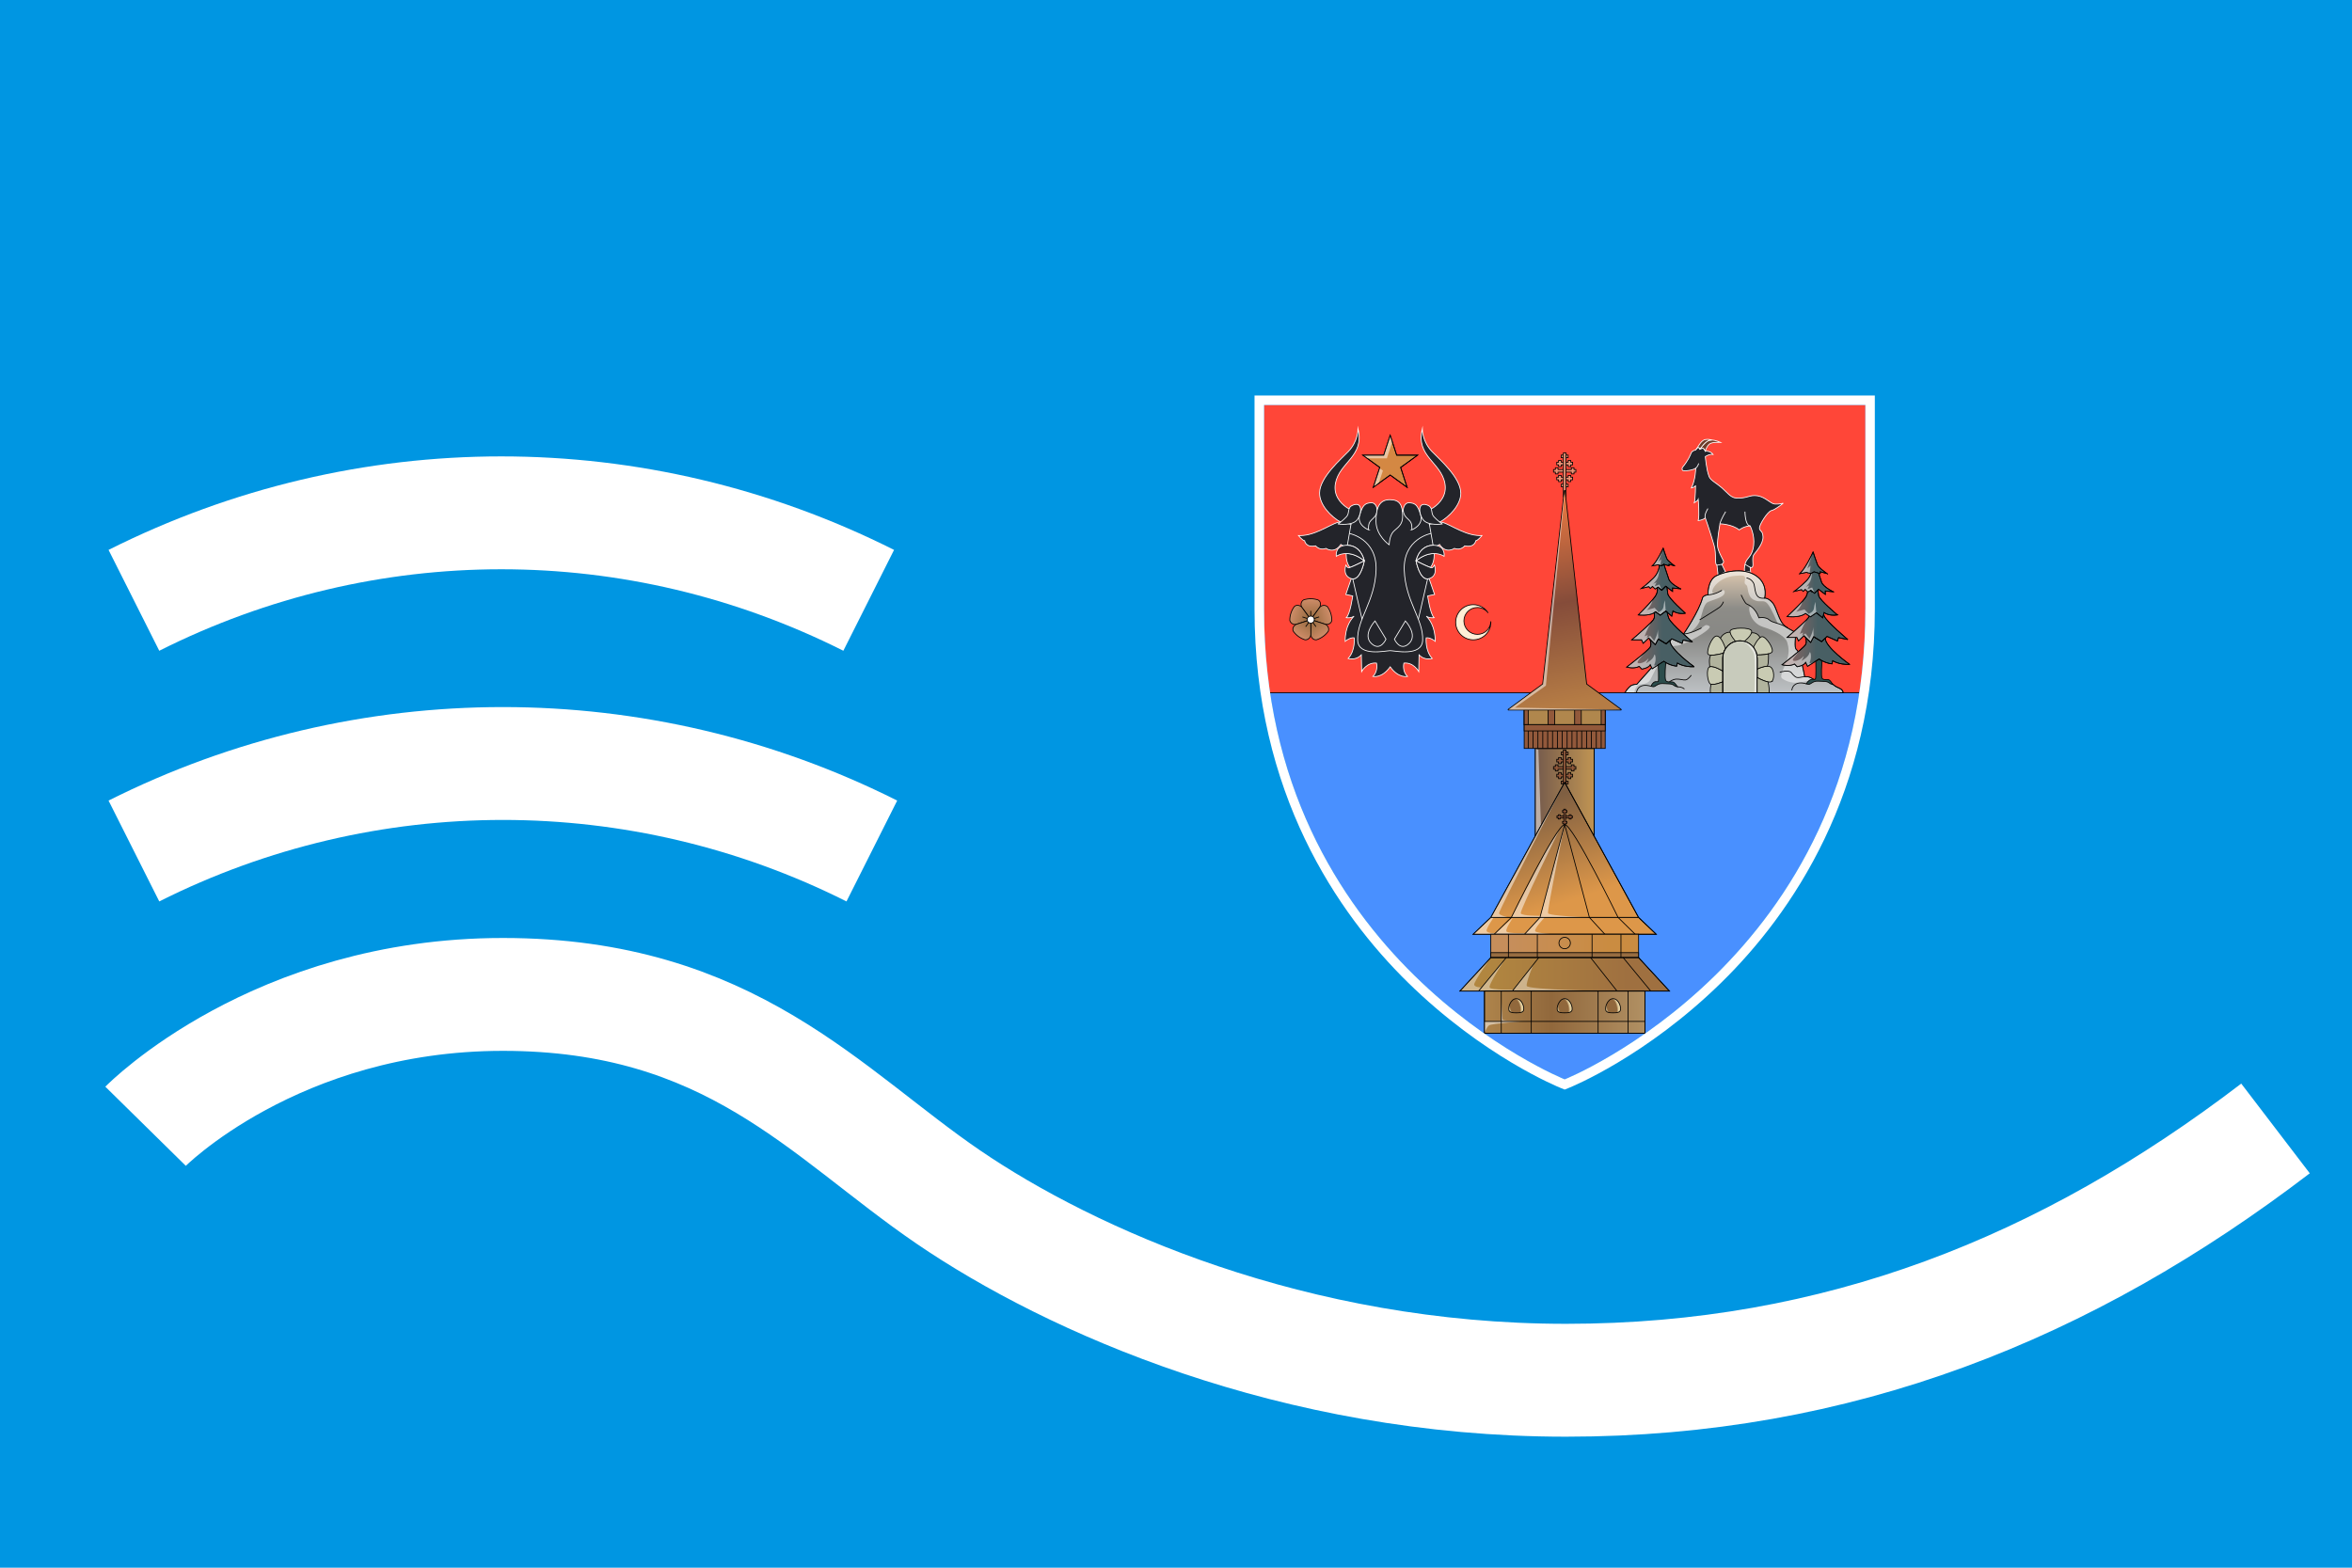 <svg height="500" viewBox="0 0 750 500" width="750" xmlns="http://www.w3.org/2000/svg" xmlns:xlink="http://www.w3.org/1999/xlink"><linearGradient id="a" gradientUnits="userSpaceOnUse" x1="489.57" x2="508.32" y1="253.2" y2="253.2"><stop offset="0" stop-color="#745a4c"/><stop offset="1" stop-color="#c09453"/></linearGradient><linearGradient id="b" gradientUnits="userSpaceOnUse" x1="486.69" x2="498.66" y1="160.42" y2="224.83"><stop offset="0" stop-color="#e97942"/><stop offset=".51" stop-color="#854c3a"/><stop offset="1" stop-color="#b57c45"/></linearGradient><linearGradient id="c" gradientUnits="userSpaceOnUse" x1="485.49" x2="500.56" y1="250.4" y2="297.66"><stop offset=".13" stop-color="#7f5f42"/><stop offset=".8" stop-color="#dd9749"/></linearGradient><linearGradient id="d" gradientUnits="userSpaceOnUse" x1="475.39" x2="522.5" y1="301.7" y2="301.7"><stop offset=".13" stop-color="#c68e5b"/><stop offset=".8" stop-color="#ca8c41"/></linearGradient><linearGradient id="e" gradientUnits="userSpaceOnUse" x1="465.54" x2="532.35" y1="310.76" y2="310.76"><stop offset=".13" stop-color="#b18640"/><stop offset=".8" stop-color="#9f7040"/></linearGradient><linearGradient id="f" gradientUnits="userSpaceOnUse" x1="473.36" x2="524.53" y1="322.82" y2="322.82"><stop offset="0" stop-color="#ae844b"/><stop offset=".42" stop-color="#91683c"/><stop offset="1" stop-color="#b19063"/></linearGradient><radialGradient id="g" cx="501.62" cy="320.07" fx="501.62" fy="320.07" gradientTransform="matrix(.98 -.243 .455 1.834 -138.66 -143.89)" gradientUnits="userSpaceOnUse" r="2.8"><stop offset=".52" stop-color="#91683c"/><stop offset=".71" stop-color="#e4d09f"/></radialGradient><radialGradient id="h" cx="486.35" fx="486.35" gradientTransform="matrix(.98 -.243 .455 1.834 -139.11 -147.6)" xlink:href="#g"/><radialGradient id="i" cx="516.9" fx="516.9" gradientTransform="matrix(.98 -.243 .455 1.834 -138.2 -140.18)" xlink:href="#g"/><linearGradient id="j" gradientUnits="userSpaceOnUse" x1="417.98" x2="417.98" y1="197.62" y2="190.95"><stop offset="0" stop-color="#91683c"/><stop offset="1" stop-color="#cf8d69"/></linearGradient><linearGradient id="k" x1="417.97" x2="417.97" xlink:href="#j" y1="197.62" y2="194.82"/><linearGradient id="l" gradientTransform="matrix(.309 .951 -.951 .309 479.71 -263.98)" x1="419.93" x2="419.93" xlink:href="#j" y1="201.35" y2="194.68"/><linearGradient id="m" gradientTransform="matrix(.309 .951 -.951 .309 479.71 -263.98)" x1="419.92" x2="419.92" xlink:href="#j" y1="201.35" y2="198.55"/><linearGradient id="n" gradientTransform="matrix(.309 -.951 .951 .309 102.82 537.81)" x1="420.93" x2="420.93" xlink:href="#j" y1="194.61" y2="187.94"/><linearGradient id="o" gradientTransform="matrix(.309 -.951 .951 .309 102.82 537.81)" x1="420.92" x2="420.92" xlink:href="#j" y1="194.61" y2="191.81"/><linearGradient id="p" gradientTransform="matrix(-.809 .588 -.588 -.809 879.01 110.68)" x1="424.08" x2="424.08" xlink:href="#j" y1="200.65" y2="193.98"/><linearGradient id="q" gradientTransform="matrix(-.809 .588 -.588 -.809 879.01 110.68)" x1="424.07" x2="424.07" xlink:href="#j" y1="200.65" y2="197.85"/><linearGradient id="r" gradientTransform="matrix(-.809 -.588 .588 -.809 646.08 606.21)" x1="424.7" x2="424.7" xlink:href="#j" y1="196.48" y2="189.82"/><linearGradient id="s" gradientTransform="matrix(-.809 -.588 .588 -.809 646.08 606.21)" x1="424.69" x2="424.69" xlink:href="#j" y1="196.48" y2="193.69"/><linearGradient id="t" gradientUnits="userSpaceOnUse" x1="552.95" x2="552.95" y1="182.07" y2="220.97"><stop offset="0" stop-color="#ddc8b0"/><stop offset=".31" stop-color="#8d8c87"/><stop offset=".51" stop-color="#888885"/><stop offset="1" stop-color="#bdc1c4"/></linearGradient><linearGradient id="u" gradientUnits="userSpaceOnUse" x1="526.92" x2="534" y1="177.64" y2="177.64"><stop offset="0" stop-color="#996862"/><stop offset=".51" stop-color="#485f64"/></linearGradient><linearGradient id="v" x1="523.46" x2="535.96" xlink:href="#u" y1="184.31" y2="184.31"/><linearGradient id="w" x1="522.45" x2="537.47" xlink:href="#u" y1="191.76" y2="191.76"/><linearGradient id="x" x1="520.36" x2="539.7" xlink:href="#u" y1="200.26" y2="200.26"/><linearGradient id="y" x1="518.75" x2="540.26" xlink:href="#u" y1="208.61" y2="208.61"/><linearGradient id="z" x1="568.27" x2="589.79" xlink:href="#u" y1="207.85" y2="207.85"/><linearGradient id="A" x1="569.89" x2="589.23" xlink:href="#u" y1="199.5" y2="199.5"/><linearGradient id="B" x1="569.89" x2="585.92" xlink:href="#u" y1="192.28" y2="192.28"/><linearGradient id="C" x1="572.16" x2="584.67" xlink:href="#u" y1="185.26" y2="185.26"/><linearGradient id="D" x1="573.93" x2="582.64" xlink:href="#u" y1="179.48" y2="179.48"/><path d="m0 0h750v500h-750z" fill="#0096e2"/><path d="m594.82 129.17v65.11c0 111.62-95.87 149.97-95.87 149.97s-95.87-38.35-95.87-149.97v-65.11h191.75z" fill="#4990ff"/><path d="m405 220.97c-1.25-8.38-1.93-17.27-1.93-26.69v-65.11h191.75v65.11c0 9.41-.68 18.3-1.93 26.69h-187.88z" fill="#ff4638"/><path d="m405 220.97h187.89" fill="none" stroke="#000" stroke-miterlimit="10" stroke-width=".25"/><path d="m489.57 238.71h18.75v28.97h-18.75z" fill="url(#a)" stroke="#000" stroke-linejoin="round" stroke-width=".25"/><path d="m490.56 239.12.82 24.23-1.81 3.32v-27.96z" fill="#fff" opacity=".5"/><g stroke="#000" stroke-width=".25"><path d="m489.57 238.71h18.75v28.97h-18.75z" fill="none" stroke-linejoin="round"/><g stroke-miterlimit="10"><path d="m486.03 226.34h25.83v12.37h-25.83z" fill="#92593b"/><path d="m486.03 231.08h25.83v2.04h-25.83z" fill="#92593b"/><path d="m486.03 226.34h25.83v4.74h-25.83z" fill="#b0874d"/><g fill="#92593b"><path d="m486.03 226.34h1.28v4.74h-1.28z"/><path d="m510.58 226.34h1.28v4.74h-1.28z"/><path d="m502.12 226.34h2.11v4.74h-2.11z"/><path d="m493.66 226.34h2.11v4.74h-2.11z"/></g><g fill="none"><path d="m487.31 233.12v5.59"/><path d="m488.86 233.12v5.59"/><path d="m490.41 233.12v5.59"/><path d="m491.96 233.12v5.59"/><path d="m493.52 233.12v5.59"/><path d="m495.07 233.12v5.59"/><path d="m496.62 233.12v5.59"/><path d="m498.17 233.12v5.59"/><path d="m499.72 233.12v5.59"/><path d="m501.27 233.12v5.59"/><path d="m502.82 233.12v5.59"/><path d="m504.37 233.12v5.59"/><path d="m505.92 233.12v5.59"/><path d="m507.47 233.12v5.59"/><path d="m509.03 233.12v5.59"/><path d="m510.58 233.12v5.59"/></g><g fill="#ec9375"><path d="m502.51 149.75h-.6v-.57h-.84v.57h-4.25v-.57h-.84v.57h-.6v.83h.6v.57h.84v-.57h4.25v.57h.84v-.57h.6z"/><path d="m497.84 145.14h2.2v.84h-2.2z"/><path d="m497.84 154.41h2.2v.84h-2.2z"/><path d="m501.47 147.42h-.59v-.56h-.83v.56h-2.21v-.56h-.84v.56h-.58v.84h.58v.56h.84v-.56h2.21v.56h.83v-.56h.59z"/><path d="m501.47 152.19h-.59v-.56h-.83v.56h-2.21v-.56h-.84v.56h-.58v.84h.58v.57h.84v-.57h2.21v.57h.83v-.57h.59z"/><path d="m498.52 144.46h.84v13.98h-.84z"/></g></g></g><path d="m481.02 226.46c-.05 0-.1-.03-.12-.09-.02-.05 0-.11.04-.14l10.98-8.08 6.71-60.05.18-1.6c0-.06.06-.11.12-.11s.12.05.12.11l6.89 61.64 10.98 8.08s.06.09.04.14-.07.09-.12.09h-35.84z" fill="url(#b)"/><path d="m498.94 156.53 6.89 61.7 11.03 8.11h-35.84l11.03-8.11 6.71-60.1zm0-.25c-.13 0-.23.1-.25.22l-.18 1.6-6.7 59.99-10.94 8.05c-.09.06-.12.18-.09.28s.13.17.24.17h35.84c.11 0 .2-.07.24-.17.03-.1 0-.22-.09-.28l-10.94-8.05-6.88-61.59c-.01-.13-.12-.22-.25-.22z"/><path d="m516.86 226.34h-35.84l11.03-8.11 6.71-60.1.18-.48-5.99 61.02-9.88 7.01z" fill="#fff" opacity=".5"/><g stroke="#000" stroke-width=".25"><g fill="#92593b" stroke-miterlimit="10"><path d="m502.51 244.5h-.6v-.57h-.84v.57h-4.25v-.57h-.84v.57h-.6v.84h.6v.56h.84v-.56h4.25v.56h.84v-.56h.6z"/><path d="m497.84 239.89h2.2v.84h-2.2z"/><path d="m497.84 249.16h2.2v.84h-2.2z"/><path d="m501.47 242.17h-.59v-.56h-.83v.56h-2.21v-.56h-.84v.56h-.58v.84h.58v.57h.84v-.57h2.21v.57h.83v-.57h.59z"/><path d="m501.47 246.95h-.59v-.57h-.83v.57h-2.21v-.57h-.84v.57h-.58v.84h.58v.56h.84v-.56h2.21v.56h.83v-.56h.59z"/><path d="m491.95 245.79h13.98v.84h-13.98z" transform="matrix(0 1 -1 0 745.15 -252.74)"/></g><path d="m522.5 292.61-23.56-43.1-23.55 43.1z" fill="url(#c)" stroke-linejoin="round"/><path d="m522.5 292.61 5.62 5.36h-58.36l5.63-5.36" fill="#dd9749" stroke-miterlimit="10"/></g><path d="m498.94 249.51-23.56 43.1-5.62 5.37h25.67s-5.38-.3-5.88-.97 2.98-4.4 2.98-4.4h14.28s-12.88-.43-13.18-1.37 5.32-28.4 5.32-28.4l-7.73 29.26s-6 .08-6.3-.82 12.38-26.76 12.38-26.76l-4.12 6.55-11.23 21.55h9.15l-4.58 4.99s-5.74.25-6.15-.56 2.12-4.38 2.12-4.38l-5.67 4.99s-2.59.04-2.77-.76 2.26-4.28 2.26-4.28h4.89s-3.05-.55-3.2-1.32 20.97-41.78 20.97-41.78z" fill="#fff" opacity=".5"/><g stroke="#000" stroke-width=".25"><g fill="none"><path d="m476.47 297.97 5.46-5.37s14.42-29.61 17.01-29.61l-7.87 29.61-4.93 5.37" stroke-linejoin="round"/><path d="m521.42 297.97-5.46-5.37s-14.42-29.61-17.01-29.61l7.87 29.61 4.93 5.37" stroke-linejoin="round"/><path d="m522.5 292.61 5.62 5.36h-58.36l5.63-5.36" stroke-miterlimit="10"/><path d="m522.5 292.61-23.56-43.1-23.55 43.1z" stroke-linejoin="round"/></g><g stroke-miterlimit="10"><path d="m501.4 260.25h-.41v-.39h-.58v.39h-2.93v-.39h-.58v.39h-.42v.58h.42v.39h.58v-.39h2.93v.39h.58v-.39h.41z" fill="#92593b"/><path d="m499.23 263v-.42h.39v-.57h-.39v-2.93h.39v-.58h-.39v-.42h-.58v.42h-.38v.58h.38v2.93h-.38v.57h.38v.42z" fill="#92593b"/><path d="m475.39 297.97h47.12v7.45h-47.12z" fill="url(#d)"/><path d="m475.39 303.84h47.12v1.58h-47.12z" fill="#986d41"/><g fill="none"><path d="m481 297.97v7.45"/><path d="m490.22 297.97v7.45"/><path d="m516.89 297.97v7.45"/><path d="m507.67 297.97v7.45"/><circle cx="498.94" cy="300.77" r="1.82"/></g><path d="m532.35 316.1-9.85-10.68h-47.11l-9.85 10.68z" fill="url(#e)"/></g></g><path d="m475.39 305.42-9.84 10.68h47.08s-25.55-.39-25.79-1.66 2.16-6.89 2.16-6.89l-6.39 8.09s-7.03.17-7.6-.66 5.13-9.37 5.13-9.37l-7.69 9.31s-2.18.06-2.37-.87 5.31-8.63 5.31-8.63z" fill="#fff" opacity=".4"/><g stroke="#000" stroke-miterlimit="10" stroke-width=".25"><g fill="none"><path d="m471.48 316.1 8.82-10.68"/><path d="m482.24 316.1 8.44-10.68"/><path d="m526.4 316.1-8.81-10.68"/><path d="m515.64 316.1-8.43-10.68"/><path d="m532.35 316.1-9.85-10.68h-47.11l-9.85 10.68z"/></g><path d="m473.36 316.1h51.16v13.44h-51.16z" fill="url(#f)"/></g><path d="m473.36 329.53s.71-1.98 1.47-2.51 10.25-1.25 10.25-1.25h3.21s-8.89-.02-9.09-.53-.47-6.72-.47-6.72v7.21l-5.36.03v3.77z" fill="#fff" opacity=".5"/><g stroke-miterlimit="10" stroke-width=".25"><g stroke="#000"><g fill="none"><path d="m473.36 325.77h51.17"/><path d="m488.29 316.1v13.43"/><path d="m478.72 316.1v13.43"/><path d="m509.6 316.1v13.43"/><path d="m519.16 316.1v13.43"/></g><path d="m498.94 323.03c1.03 0 1.72 0 2.19-.54.67-.77-.31-3.97-2.19-3.97s-2.85 3.2-2.19 3.97c.47.54 1.16.54 2.19.54z" fill="url(#g)"/><path d="m483.51 323.03c1.03 0 1.72 0 2.19-.54.67-.77-.31-3.97-2.19-3.97s-2.85 3.2-2.19 3.97c.47.54 1.16.54 2.19.54z" fill="url(#h)"/><path d="m514.38 323.03c1.03 0 1.72 0 2.19-.54.67-.77-.31-3.97-2.19-3.97s-2.85 3.2-2.19 3.97c.47.54 1.16.54 2.19.54z" fill="url(#i)"/><path d="m473.36 316.1h51.16v13.44h-51.16z" fill="none"/></g><g stroke="#fff"><g fill="#23242a"><path d="m430.19 176.59c2.58.29 4.86 2.27 4.86 2.27s-3.35 1.72-4.61 2.13c-.8-1.14-1.19-2.39-1.19-4.45.29 0 .61.01.94.05z"/><path d="m465.82 157.18c.05 3.89-3.7 7.65-6.71 9.34-.02.02-.05.03-.07.04h-.01c-.51.28-.98.51-1.43.66-.23.09-.45.15-.66.19 0 0 1.01 1.64 1.25 3.56.06.39.08.79.05 1.18-.03.42-.13 1.06-.29 1.82-.01.06-.03.12-.04.18-.29.03-.63-.03-.96-.25-2.65.05-4.64 1.83-5.41 4.97 0 0 1.07 5.88 3.69 5.76.15 0 .31-.03.48-.08l1.74 5.05-2.2.47s.79 5.78 2.05 6.94c0 0-1.53.21-2.48-.49.76.73 2.88 3.22 2.84 8.02 0 0-1.53-1.31-2.89-1.11 0 0-.42 4.06 1.94 6.59 0 0-2.37.79-4.2-1.16l-.11 5.31s-1.63-3-4.73-2.69c0 0-.64 2.56 1.15 4.26 0 0-2.83.72-5.52-3.07-2.69 3.79-5.52 3.07-5.52 3.07 1.79-1.71 1.15-4.26 1.15-4.26-3.1-.31-4.73 2.69-4.73 2.69l-.11-5.31c-1.84 1.95-4.2 1.16-4.2 1.16 2.37-2.53 1.94-6.59 1.94-6.59-1.36-.2-2.89 1.11-2.89 1.11-.04-4.8 2.08-7.29 2.84-8.02-.95.71-2.48.49-2.48.49 1.26-1.16 2.05-6.94 2.05-6.94l-2.2-.47 1.74-5.05c.16.05.32.08.48.08 2.62.12 3.69-5.76 3.69-5.76-.77-3.14-2.76-4.92-5.41-4.97-.33.22-.67.28-.96.25-.01-.06-.03-.12-.04-.18-.16-.76-.26-1.39-.29-1.82-.03-.39-.01-.79.05-1.18.24-1.92 1.25-3.56 1.25-3.56-.2-.04-.42-.1-.66-.19-.44-.15-.92-.37-1.43-.66h-.01s-.05-.02-.07-.04c-3.01-1.7-6.76-5.45-6.71-9.34.06-4.93 7.01-10.91 9.21-13.21 2.99-3.13 3.05-6.87 3.05-7.19 2.19 8.8-6.02 10.69-7.21 17.44-.63 3.54 1.34 6.1 3.67 7.69.19.13.43.24.74.34.88.3 2.17.48 3.63.6.05 0 .11.01.17.01 1.65.12 3.48.15 5.07.14 2.35-.02 4.18-.11 4.18-.11s1.84.09 4.18.11c1.6.01 3.43-.02 5.07-.14.06 0 .12-.01.17-.01 1.46-.11 2.75-.29 3.63-.6.3-.1.55-.21.74-.34 2.32-1.59 4.3-4.15 3.67-7.69-1.18-6.76-9.4-8.65-7.21-17.44 0 .32.06 4.06 3.05 7.19 2.19 2.3 9.15 8.28 9.21 13.21z"/><path d="m430.8 167.22-.78 4.48-.37 2.19c-.33.22-.67.28-.96.25-.17-.01-.32-.05-.45-.1-.4-.15-.67-.4-.67-.4-2.07 3.17-4.75 1.26-4.75 1.26-2.02.8-3.29-.8-3.29-.8-3.21.66-3.51-1.63-3.51-1.63-.72-.1-1.98-1.66-1.98-1.66.51.03 1.01.01 1.53-.04.01-.01.02-.01.03 0 5.08-.49 9.96-4.52 11.87-4.23.04 0 .07 0 .1.01h.01l2.59.53.64.13z"/><path d="m435.05 178.87s-2.28-1.98-4.86-2.27c-.33-.04-.65-.05-.94-.05-2.01.03-3.14.88-3.14.88s-.44-2.71 2.12-3.37c.13-.04.27-.06.41-.08.29-.05.63-.08 1-.07 2.65.05 4.64 1.83 5.41 4.97z"/><path d="m435.05 178.87s-1.07 5.88-3.69 5.76c-.15 0-.31-.03-.48-.08-2.96-.92-1.7-4.33-1.7-4.33s.35.76.83.88c.07.02.22-.02.42-.09 1.26-.41 4.61-2.13 4.61-2.13z"/></g><path d="m431.36 184.62 2.96 12.9" fill="none"/><path d="m438.46 198.05 3.5 5.8s-1.78 4.14-4.68 1.36 1.18-7.16 1.18-7.16z" fill="none"/><g fill="#23242a"><path d="m436.4 168.98s-3.77-1.42-2.83-4.69 1.78-3.85 3.72-3.94c1.63-.08 2.76 2.8.79 4.76-1.17 1.17-1.82 1.45-1.68 3.87z"/><path d="m426.7 167.12s4.62.71 6.14-1.42 1.64-5.86-1.48-4.57c-1.87.77-.88 2.46-1.99 3.68s-2.67 2.3-2.67 2.3z"/><path d="m456.41 176.59c-2.58.29-4.86 2.27-4.86 2.27s3.35 1.72 4.61 2.13c.8-1.14 1.19-2.39 1.19-4.45-.29 0-.61.01-.94.05z"/></g><path d="m456.31 170.14s-8.9 1.65-8.53 11.7 6.17 15.69 5.87 22.38c-.24 5.35-9.04 3.3-10.36 3.3s-10.12 2.05-10.36-3.3c-.29-6.68 5.51-12.33 5.87-22.38s-8.53-11.7-8.53-11.7" fill="none"/><g fill="#23242a"><path d="m455.81 167.22.78 4.48.37 2.19c.33.22.67.28.96.25.17-.01.32-.05.45-.1.4-.15.67-.4.67-.4 2.07 3.17 4.75 1.26 4.75 1.26 2.02.8 3.29-.8 3.29-.8 3.21.66 3.51-1.63 3.51-1.63.72-.1 1.98-1.66 1.98-1.66-.51.03-1.01.01-1.53-.04-.01-.01-.02-.01-.03 0-5.08-.49-9.96-4.52-11.87-4.23-.04 0-.07 0-.1.01h-.01l-2.59.53-.64.13z"/><path d="m451.55 178.87s2.28-1.98 4.86-2.27c.33-.04.65-.05.94-.05 2.01.03 3.14.88 3.14.88s.44-2.71-2.12-3.37c-.13-.04-.27-.06-.41-.08-.29-.05-.63-.08-1-.07-2.65.05-4.64 1.83-5.41 4.97z"/><path d="m451.55 178.87s1.07 5.88 3.69 5.76c.15 0 .31-.03.48-.08 2.96-.92 1.7-4.33 1.7-4.33s-.35.76-.83.88c-.07.02-.22-.02-.42-.09-1.26-.41-4.61-2.13-4.61-2.13z"/></g><path d="m455.24 184.62-2.96 12.9" fill="none"/><path d="m448.15 198.05-3.5 5.8s1.78 4.14 4.68 1.36-1.18-7.16-1.18-7.16z" fill="none"/><g fill="#23242a"><path d="m450.2 168.98s3.77-1.42 2.83-4.69-1.78-3.85-3.72-3.94c-1.63-.08-2.76 2.8-.79 4.76 1.17 1.17 1.82 1.45 1.68 3.87z"/><path d="m459.9 167.12s-4.62.71-6.14-1.42-1.64-5.86 1.48-4.57c1.87.77.88 2.46 1.99 3.68s2.67 2.3 2.67 2.3z"/><path d="m442.98 173.76s-4.18-2.86-4.2-7.46 1.22-6.93 4.4-6.93 4.09 1.69 4.09 5.3c0 3.42-2.5 3.9-3.4 5.48s-.88 3.61-.88 3.61z"/></g></g><path d="m443.3 138.83 2.06 6.34h6.68l-5.4 3.92 2.06 6.34-5.4-3.92-5.4 3.92 2.07-6.34-5.4-3.92h6.67z" fill="#d48843" stroke="#000"/></g><path d="m443.97 140.89-1.72 5.29h-6.29l-1.39-1.01h6.67l2.06-6.34z" fill="#fff" opacity=".5"/><path d="m440.98 150.1-1.33 4.06-1.75 1.27 1.99-6.12z" fill="#fff" opacity=".5"/><g stroke-width=".25"><g stroke="#000"><g stroke-miterlimit="10"><path d="m443.3 138.83 2.06 6.34h6.68l-5.4 3.92 2.06 6.34-5.4-3.92-5.4 3.92 2.07-6.34-5.4-3.92h6.67z" fill="none"/><path d="m417.97 197.62-2.77-3.81c-.59-.81-.38-1.94.46-2.48 1.5-.49 3.12-.49 4.61 0 .9.43 1.05 1.68.46 2.49l-2.77 3.81z" fill="url(#j)"/><path d="m417.97 194.82v2.8" fill="url(#k)"/><path d="m417.98 197.61 2.77-3.81c.59-.81 1.73-.96 2.51-.33.93 1.27 1.43 2.81 1.43 4.39-.13.99-1.27 1.52-2.22 1.21l-4.48-1.45z" fill="url(#l)"/><path d="m420.64 196.75-2.66.86" fill="url(#m)"/><path d="m417.98 197.63-4.48 1.45c-.95.31-1.96-.24-2.22-1.21 0-1.58.49-3.11 1.43-4.39.69-.72 1.92-.48 2.51.33l2.77 3.81z" fill="url(#n)"/><path d="m415.32 196.76 2.66.87" fill="url(#o)"/><path d="m417.99 197.61 4.48 1.45c.95.31 1.45 1.35 1.09 2.28-.92 1.28-2.23 2.23-3.73 2.71-.98.18-1.84-.74-1.84-1.74v-4.71z" fill="url(#p)"/><path d="m419.63 199.88-1.64-2.27" fill="url(#q)"/><path d="m417.99 197.62v4.71c0 1-.84 1.79-1.84 1.74-1.5-.48-2.81-1.43-3.73-2.71-.47-.88.14-1.97 1.09-2.28l4.48-1.45z" fill="url(#r)"/><path d="m416.34 199.89 1.65-2.27" fill="url(#s)"/><circle cx="417.97" cy="197.62" fill="#fff" r="1.13"/></g><path d="m475.4 198.46c0 3.1-2.51 5.61-5.61 5.61s-5.61-2.51-5.61-5.61 2.52-5.61 5.61-5.61c1.97 0 3.71 1.02 4.7 2.56-.79-1-2-1.65-3.38-1.65-2.37 0-4.3 1.92-4.3 4.28s1.93 4.28 4.3 4.28 4.16-1.8 4.28-4.06c.01.06.01.13.01.19z" fill="#ffefd7" stroke-linejoin="round"/></g><g stroke="#fff"><g stroke-miterlimit="10"><path d="m568.66 160.47s-2.6 2.14-3.77 2.36c-1.18.22-3.72 4.27-3.83 5.45s1.07.79 1.12 2.98c.06 2.19-2.24 4.73-2.91 5.63s-.12 3.03-.35 3.71c-.22.68-.84.34-.84.34l.17 1.52-1.97-.28s-.17-1.29.33-2.76c.51-1.45 2.19-2.08 2.59-5.45s-1.12-6.24-1.12-6.24c-1.91.06-3.49 1.29-3.49 1.29-2.19-1.85-6.14-1.96-6.14-1.96s-.9 5.11-.79 6.97 1.97 4.67 1.97 5.11-.57.85-.57.85l1.12 2.36-2.3 1.29-.39-3.37c-.9-.57-.05-3.37-.9-6.3-1.46-5.05-2.82-8.82-2.82-8.82-.6.71-2.25.89-2.25.89.44-1.74 0-6.76 0-6.76-.15.44-1.25 1.07-1.25 1.07.36-1.18.4-5.55.4-5.55-.08.6-1.33.82-1.33.82 1.33-2.54 1.39-6.3 1.39-6.3-.69.62-3.94 1.12-4.23.65-.29-.46 0-.9 0-.9 1.84-2.23 2.46-3.79 2.78-4.59.32-.79 1.45-.97 1.45-.97s.21-.36.44-.59c0-.01.01-.01.01-.02.11-.11.23-.19.33-.19.33 0 .59.51.59.51s.58-.28.94-.25c.35.04.75.91.75.91 1.79-.08 2.46 1.06 2.46 1.06-1.13-.23-2.46.68-2.46.68s.32 4.12 1.22 6.42c.45 1.15 2.46 2.15 4.05 3.54 1.6 1.38 2.79 3.16 4.56 3.27 3.55.22 4.23-1.13 6.81-.72 2.59.41 4.1 2.52 5.51 2.63s2.71-.28 2.71-.28z" fill="#23242a"/><g fill="none"><path d="m541.66 147.8s-.22.99-.93 1.52"/><path d="m543.77 165.15c-.41-1 .85-2.95.85-2.95"/><path d="m548.45 167.05c.31-1.39 1.82-3.87 1.82-3.87"/><path d="m558.07 167.73c-1.64-.17-1.64-4.55-1.64-4.55"/></g><path d="m548.67 141.12s-2.45-.21-3.43.4c-.98.62-1.46 2.35-1.46 2.35s-.39-.87-.75-.91c-.36-.03-.94.25-.94.25s1.71-2.63 3.19-2.84c.13-.02.27-.03.41-.03 1.38-.01 2.96.77 2.96.77z" fill="#6f3e2a"/><path d="m545.71 140.35c-.14 0-.28.01-.41.03-1.49.21-3.19 2.84-3.19 2.84s-.25-.51-.59-.51c-.1 0-.22.08-.33.19.46-.82 1.46-2.55 2.63-2.73 1.06-.16 1.77.11 1.9.17z" fill="#6f3e2a"/><g fill="none"><path d="m545.73 140.36s-.01 0-.02-.01"/><path d="m541.18 142.91s-.01.01-.01.02"/></g></g><g fill="none" stroke-linejoin="round"><path d="m547.49 180.27 1.58-.28"/><path d="m558.07 180.94-1.64-.95"/></g></g><path d="m587.77 220.97h-69.65s.78-1.29 1.66-2.05c.88-.75 2.14-.64 2.14-.64l9.32-10.43 1.32-3.55s1.56-2 4.31-2.09c0 0 5.02-7.35 6.05-11.59 0 0 .36-.79 1.72-.89 0 0-.22-4.61 2.65-6.09 2.88-1.48 9.64-2.91 13.54.67 2.93 2.68 1.86 6.45 1.86 6.45s1.21-.09 2.56 1.52c1.35 1.6 1.91 5.83 3.96 7.41 2.04 1.58 2.74 1.39 3.2 2.18.48.79-.6 4.69.55 5.43 1.11.74 2.46 8.28 2.5 8.52.2-.01.41-.01.64 0 1.22.06 2.21.89 2.21.89 1.36.01 4.68.04 6.2 1.56 1.38 1.38 3.01 1.04 3.26 2.7z" fill="url(#t)" stroke="#000" stroke-miterlimit="10"/></g><path d="m579.86 217.25s-1.71-.6-4.88.22c-3.16.83-5.6-.26-6.7-1.07-1.1-.8 1.17-4.19 1.73-6.42.55-2.23.37-3.42-.11-5.12-.49-1.71-3.39-3.56-7.74-4.92-4.36-1.37-5.01-6.83-3.89-6.58s2.62 3.69 2.62 3.69 2.34-.1 2.94.39c1.43 1.17 3.05 1.42 3.05 1.42s-2.01-4.91-3.31-6.38c-1.28-1.47-2.37-.06-4.44-1.23-2.08-1.17-1.63-4.13-2.19-4.59s-.75-.52-.5-1.83-.36-1.42-3.22-1.18c-5.01.42-7.74 4.25-7.11 5.35.63 1.11 3.55-1.81 3.84-.37.42 2.07-4.68 2.76-5.67 3.59-.99.84-1.43 3.09-2.14 5.49-.71 2.39-3.47 4.19-3.47 4.19.73-.18 2.65-1 3.77-1.56 1.12-.57 1.3-1.49 2.65-.64s-8.41 6.36-10.6 6.27-4.52 3.67-4.52 3.67-3.11 5.84-3.68 7.09c-.57 1.26-2.52 1.51-3.24 1.54-.74.03-1.79 1.1-1.91 2.7h-3.01s.78-1.29 1.66-2.05c.88-.75 2.14-.64 2.14-.64l9.32-10.43 1.32-3.55s1.56-2 4.31-2.09c0 0 5.02-7.35 6.05-11.59 0 0 .36-.79 1.72-.89 0 0-.22-4.61 2.65-6.09 2.88-1.48 9.64-2.91 13.54.67 2.93 2.68 1.86 6.45 1.86 6.45s1.21-.09 2.56 1.52c1.35 1.6 1.91 5.83 3.96 7.41 2.04 1.58 2.74 1.39 3.2 2.18.48.79-.6 4.69.55 5.43 1.11.74 2.46 8.28 2.5 8.52.2-.01.41-.01.64 0 1.22.06 2.21.89 2.21.89.35 0 .84.01 1.38.03z" fill="#fff" opacity=".5"/><g stroke="#000" stroke-miterlimit="10" stroke-width=".25"><g fill="none"><path d="m575.39 215.84c-.92.06-1.69.35-2.35.24-.8-.13-1.79-1.51-1.79-1.51-.9-1.12-3.72-.15-3.72-.15"/><path d="m556.93 184.31s1.44.22 2.21 1.6-.02 5.33 3.55 4.86"/><path d="m549.07 188.27s-1.95 1.34-4.43 1.46"/><path d="m555.2 189.73s1.14 2.57 1.73 2.87 2.81 1.12 3.95 4.44c0 0 2.15-.4 3.29.66s3.41.94 5.83 2.56"/><path d="m542.58 200.26s-3.29 1.84-5.71 1.95"/><path d="m549.57 191.91s-.37 1.13-1.29 1.81-6.3 3.98-6.3 3.98"/></g><path d="m548.61 203.57c.62-1.38 2.2-2.06 3.1-1.9l2.68 2.72-3.57 2.93-3.05-1.7z" fill="#b1b39d"/><path d="m561.25 203.34c-.92-1.84-2.74-1.49-2.74-1.49l-3.22 2.81 3.29 3.05 2.68-4.37z" fill="#b1b39d"/><g fill="#c9cbb3"><path d="m550.24 206.87s-.02.03-.02.04l-.65 1.42s-2.54.71-3.99.62c-.45-.02-.81-.12-.94-.34-.6-.92 1.27-5.89 2.84-5.76.4.04.78.31 1.12.72.98 1.15 1.64 3.3 1.64 3.3z"/><path d="m549.36 214.03v3.44s-2.58 1.07-3.75.8-1.7-5.23-.39-5.63c1.31-.39 4.14 1.38 4.14 1.38z"/><path d="m556.26 204.55s2.6-2.05 2.29-3.31-6.58-1.13-6.84 0 1.72 3.31 1.72 3.31"/><path d="m564.96 208.08c-.23.2-.61.35-1.04.46-1.47.38-3.67.35-3.67.35v-.02s-1.1-2.42-1.1-2.42t-.01-.02s-.01-.01-.01-.02c0 0 1.52-3.27 2.78-3.35s4.05 4.14 3.05 5.02z"/><path d="m564.74 217.47c-.26.08-.61.07-.99 0-1.45-.26-3.42-1.37-3.42-1.37v-2.7s1.81-.91 3.23-.91c.32 0 .62.04.87.15 1.39.61 1.57 4.44.3 4.83z"/></g><g fill="#b1b39d"><path d="m549.36 217.47v3.49h-3.92c-.22-1.04.17-2.7.17-2.7 1.17.27 3.75-.8 3.75-.8z"/><path d="m549.57 208.33c-.14.48-.21.99-.21 1.52v4.18s-2.83-1.78-4.14-1.38c0 0-.46-2.85.36-3.7 1.46.09 3.99-.62 3.99-.62z"/><path d="m563.56 212.49c-1.43 0-3.23.91-3.23.91v-3.56c0-.18-.01-.35-.03-.54-.01-.14-.03-.29-.06-.43v.02s2.21.03 3.68-.35c0 0 .14 2.92-.35 3.95z"/></g><path d="m560.33 209.85v11.12h-10.97v-11.12c0-.53.07-1.03.21-1.52.14-.51.36-.99.65-1.42 0-.01.01-.03.02-.04.73-1.12 1.86-1.97 3.19-2.32h.02c.44-.12.91-.18 1.39-.18.16 0 .32.01.48.03.16.01.32.03.49.06.14.02.27.05.41.09h.03s.04.01.06.02c.15.04.3.09.45.15.02 0 .04.01.06.02.1.04.2.08.3.13.06.02.12.05.17.08.13.07.27.14.39.22.02.01.03.02.05.03.12.08.25.16.36.25.12.08.23.17.34.27.05.04.09.08.13.12.09.08.17.16.25.25.02.01.03.02.04.04.08.09.16.18.24.27 0 .01.01.02.01.02t.01.02s.03.03.04.05c.09.11.17.23.25.35.02.02.03.05.04.07.09.13.17.27.24.42.01.01.01.03.02.04.07.13.14.27.19.42.06.15.12.31.17.47.04.15.08.29.11.44 0 .05.01.09.02.14.03.14.05.29.06.43.02.18.03.35.03.54z" fill="#c8cbbc"/></g><path d="m560.33 209.85v11.12h-.91s.48-11.39-.29-12.9c-.69-1.36-2.47-3.42-3.84-3.69 2.82.22 5.04 2.59 5.04 5.46z" fill="#fff" opacity=".5"/><g stroke="#000" stroke-miterlimit="10" stroke-width=".25"><path d="m560.33 209.85v11.12h-10.97v-11.12c0-.53.07-1.03.21-1.52.14-.51.36-.99.65-1.42 0-.01.01-.03.02-.04.73-1.12 1.86-1.97 3.19-2.32h.02c.44-.12.91-.18 1.39-.18.16 0 .32.01.48.03.16.01.32.03.49.06.14.02.27.05.41.09h.03s.04.01.06.02c.15.04.3.09.45.15.02 0 .04.01.06.02.1.04.2.08.3.13.06.02.12.05.17.08.13.07.27.14.39.22.02.01.03.02.05.03.12.08.25.16.36.25.12.08.23.17.34.27.05.04.09.08.13.12.09.08.17.16.25.25.02.01.03.02.04.04.08.09.16.18.24.27 0 .01.01.02.01.02t.01.02s.03.03.04.05c.09.11.17.23.25.35.02.02.03.05.04.07.09.13.17.27.24.42.01.01.01.03.02.04.07.13.14.27.19.42.06.15.12.31.17.47.04.15.08.29.11.44 0 .05.01.09.02.14.03.14.05.29.06.43.02.18.03.35.03.54z" fill="none"/><path d="m564.13 220.97h-3.8v-4.87s1.97 1.11 3.42 1.37c0 0 .53 1.6.38 3.49z" fill="#b1b39d"/><path d="m587.77 220.97h-69.65s.78-1.29 1.66-2.05c.88-.75 2.14-.64 2.14-.64l9.32-10.43 1.32-3.55s1.56-2 4.31-2.09c0 0 5.02-7.35 6.05-11.59 0 0 .36-.79 1.72-.89 0 0-.22-4.61 2.65-6.09 2.88-1.48 9.64-2.91 13.54.67 2.93 2.68 1.86 6.45 1.86 6.45s1.21-.09 2.56 1.52c1.35 1.6 1.91 5.83 3.96 7.41 2.04 1.58 2.74 1.39 3.2 2.18.48.79-.6 4.69.55 5.43 1.11.74 2.46 8.28 2.5 8.52.2-.01.41-.01.64 0 1.22.06 2.21.89 2.21.89 1.36.01 4.68.04 6.2 1.56 1.38 1.38 3.01 1.04 3.26 2.7z" fill="none"/><path d="m534 180.46-1.8-.47v.47l-1.61-.47-.83.47-.32-.09-.33-.1-.48-.14-1.71.33c1.55-1.52 3.1-4.91 3.39-5.54l.03-.09h.01s.75 2.35 1.12 3.27c.36.92 2.53 2.35 2.53 2.35z" fill="url(#u)"/><path d="m535.96 187.81-2.62-.27v1.09l-1.72-1.3s-.43-.33-.43-.33l-1.28 1.28-1.17-1.01-.28.17-.66.41-.87-.82-.65.63-.52-.56-2.3.56s1.87-1.37 3.79-3.28c1.25-1.25 1.66-2.62 1.8-3.41.03-.2.04-.35.05-.46.01-.14.01-.22.01-.22l.33.1.32.09.83-.47s1.03 3.05 1.54 4.66c.51 1.6 3.83 3.16 3.83 3.16z" fill="url(#v)"/><path d="m537.47 195.59c-2.53.45-3.99-.74-3.99-.74l-.4 1.67-1.41-1.18-.51-.43-1.75 1.29-1.49-1.09-.5.36c-1.77 1.06-4.98.65-4.98.65s2.89-2.88 4.57-4.88c.53-.62.93-1.16 1.09-1.51.7-1.46.33-2.3.33-2.3l.28-.17 1.17 1.01 1.28-1.28.43.32c0 .11.02.86.25 2.15.25 1.38 5.6 6.13 5.6 6.13z" fill="url(#w)"/><path d="m539.7 204.75-2.96-.6-.36 1.07-3.29-1.46-.6.55-1.17 1.07-2.52-1.56-.95 1.8-1.74-1.73s-.39-.39-.39-.39l-1.75 1.67-.52-1.1h-3.09s4.37-3.75 6.16-5.6c.34-.35.59-.64.7-.81.53-.84.36-1.71.26-2.04-.02-.1-.04-.14-.04-.14.18-.1.35-.22.5-.36l1.49 1.09 1.75-1.29.51.43s-.17.1.45 1.84c.63 1.74 7.57 7.57 7.57 7.57z" fill="url(#x)"/><path d="m540.26 212.65c-3.39.17-5.37-1.17-5.37-1.17l-.26 1.01c-1.53-.17-2.77-.78-3.47-1.17-.39-.23-.61-.39-.61-.39l-.02.02s-.11.06-.21.12l-.12.07-1.41.9-1.94 1.24-.61-1.27c-.6 1.1-2.7 1.39-2.7 1.39l-.84-.87c-1.59.89-3.97.24-3.97.24s3.57-2.75 5.8-4.71c.92-.82 1.61-1.48 1.74-1.79.42-.97-.1-2.25-.17-2.39l1.74 1.73.95-1.8 2.52 1.56 1.17-1.07c.04 2.89 7.77 8.35 7.77 8.35z" fill="url(#y)"/></g><g fill="#fff"><path d="m523.46 204.06h-3.09s4.37-3.75 6.16-5.6c-1.32 2.22-2.11 4.49-2.11 4.49l1.03-.45-.37 1 1.12-.71 1.28 1.66s1.19-2.07 1.19-3.73l.14 3.09-.95 1.8-1.74-1.73s-.39-.39-.39-.39l-1.75 1.67z" opacity=".5"/><path d="m525.76 187.1-2.3.56s1.87-1.37 3.79-3.28c1.25-1.25 1.66-2.62 1.8-3.41.02.19.21 2.48-.81 3.98-.49.73-.86 1.1-1.12 1.3l1.12-.52-.6 1.26 1.51-.57.76 1.85-1.17-1.01-.28.17-.66.41-.87-.82-.65.63-.52-.56z" opacity=".5"/><path d="m528.63 180.13-1.71.33c1.55-1.52 3.1-4.91 3.39-5.54l-1.46 4.21.85-.73-.26 1.96-.34.12c.01-.14.01-.22.01-.22l-.48-.14z" opacity=".5"/><path d="m530.21 211.14-1.41.9-1.94 1.24-.61-1.27c-.6 1.1-2.7 1.39-2.7 1.39l-.84-.87c-1.59.89-3.97.24-3.97.24s3.57-2.75 5.8-4.71c-1.31 1.76-2.63 2.87-2.33 3.32.29.45 2.23 0 3.14-1.07.87-1.02-.33 1.04-.44 1.24.13-.06 2.23-1.2 2.52-2.44.28-1.28.89 1.3.16 2.73-.59 1.16 1.72-.15 2.62-.71z" opacity=".5"/><path d="m522.45 196.12s2.89-2.88 4.57-4.88c-.38 1.88-1.88 3.37-1.88 3.37l2.5-.75 1.21 1.4s1.46-.5 1.61-1.78.43-2.02.43-2.02l.27 3.43-1.75 1.29-1.49-1.09-.5.36c-1.77 1.06-4.98.65-4.98.65z" opacity=".5"/></g><g stroke="#000" stroke-miterlimit="10" stroke-width=".25"><g fill="none"><path d="m534 180.46-1.8-.47v.47l-1.61-.47-.83.47-.32-.09-.33-.1-.48-.14-1.71.33c1.55-1.52 3.1-4.91 3.39-5.54l.03-.09h.01s.75 2.35 1.12 3.27c.36.92 2.53 2.35 2.53 2.35z"/><path d="m535.96 187.81-2.62-.27v1.09l-1.72-1.3s-.43-.33-.43-.33l-1.28 1.28-1.17-1.01-.28.17-.66.41-.87-.82-.65.63-.52-.56-2.3.56s1.87-1.37 3.79-3.28c1.25-1.25 1.66-2.62 1.8-3.41.03-.2.04-.35.05-.46.01-.14.01-.22.01-.22l.33.1.32.09.83-.47s1.03 3.05 1.54 4.66c.51 1.6 3.83 3.16 3.83 3.16z"/><path d="m537.47 195.59c-2.53.45-3.99-.74-3.99-.74l-.4 1.67-1.41-1.18-.51-.43-1.75 1.29-1.49-1.09-.5.36c-1.77 1.06-4.98.65-4.98.65s2.89-2.88 4.57-4.88c.53-.62.93-1.16 1.09-1.51.7-1.46.33-2.3.33-2.3l.28-.17 1.17 1.01 1.28-1.28.43.32c0 .11.02.86.25 2.15.25 1.38 5.6 6.13 5.6 6.13z"/><path d="m539.7 204.75-2.96-.6-.36 1.07-3.29-1.46-.6.55-1.17 1.07-2.52-1.56-.95 1.8-1.74-1.73s-.39-.39-.39-.39l-1.75 1.67-.52-1.1h-3.09s4.37-3.75 6.16-5.6c.34-.35.59-.64.7-.81.53-.84.36-1.71.26-2.04-.02-.1-.04-.14-.04-.14.18-.1.35-.22.5-.36l1.49 1.09 1.75-1.29.51.43s-.17.1.45 1.84c.63 1.74 7.57 7.57 7.57 7.57z"/><path d="m540.26 212.65c-3.39.17-5.37-1.17-5.37-1.17l-.26 1.01c-1.53-.17-2.77-.78-3.47-1.17-.39-.23-.61-.39-.61-.39l-.02.02s-.11.06-.21.12l-.12.07-1.41.9-1.94 1.24-.61-1.27c-.6 1.1-2.7 1.39-2.7 1.39l-.84-.87c-1.59.89-3.97.24-3.97.24s3.57-2.75 5.8-4.71c.92-.82 1.61-1.48 1.74-1.79.42-.97-.1-2.25-.17-2.39l1.74 1.73.95-1.8 2.52 1.56 1.17-1.07c.04 2.89 7.77 8.35 7.77 8.35z"/></g><path d="m534.92 219.04c-.36-.03-.7-.1-1.01-.36-.89-.72-1.54-.52-3.58-.66-2.04-.15-2.4 1.25-3.37.97-.16-.05-.32-.09-.48-.13.07-.21.28-.68.79-1.15.71-.64 1.34 0 1.53-.44s0-5.22 0-5.22l1.41-.9.12-.07c.1-.06.17-.1.21-.12l.02-.02s.21.16.61.39c0 0-.45 4.92 0 5.69.24.4.7.47 1.16.46.41 0 .84-.05 1.14.04.64.19 1.45 1.53 1.45 1.53z" fill="#2c4d4c"/><g fill="none"><path d="m526.49 218.86c-.03.08-.04.13-.04.13"/><path d="m534.92 219.04c.64.07 1.36.02 2.21.72"/><path d="m521.85 220.97s.04-1.15.93-1.81c.82-.61 1.87-.78 3.71-.3"/><path d="m532.33 217.48s.99-.83 2.21-.89 2.18.38 2.98.26 1.79-1.51 1.79-1.51"/><path d="m581.01 210.55s-.01.06-.02.17"/><path d="m584.45 218.28-.01-.01"/></g><path d="m584.44 218.27c-.35-.03-.69-.1-1-.36-.89-.72-1.53-.52-3.58-.66-2.04-.14-2.4 1.26-3.37.97-.16-.05-.32-.09-.46-.13.09-.21.35-.68.99-1.14.41-.3.81-.31 1.13-.29.36.02.65.08.77-.15.22-.42.11-5.16.1-5.66l.72-.46.12-.07c.1-.06.17-.1.21-.12l.02-.02s.33.25.9.56c-.06.88-.34 4.84.02 5.53.41.76 1.53.31 2.11.51.55.18 1.23 1.36 1.31 1.52z" fill="#2c4d4c"/><g fill="none"><path d="m579.02 210.85v-.04"/><path d="m576.03 218.09c-.04.08-.05.13-.05.13"/><path d="m571.38 220.2s.04-1.14.93-1.8c.82-.62 1.88-.79 3.72-.31"/></g><path d="m589.79 211.9c-3.39.17-5.37-1.17-5.37-1.17l-.26 1.01c-1.32-.15-2.45-.63-3.17-1.01-.57-.3-.9-.56-.9-.56l-.02.02s-.11.06-.21.12l-.12.07-.72.46-2.63 1.68-.61-1.27c-.6 1.1-2.7 1.39-2.7 1.39l-.84-.87c-1.59.89-3.97.24-3.97.24s3.57-2.75 5.8-4.71c.92-.82 1.61-1.48 1.74-1.79.42-.97-.1-2.25-.17-2.39l1.74 1.73.95-1.8 2.52 1.56 1.17-1.07c.04 2.89 7.77 8.35 7.77 8.35z" fill="url(#z)"/></g><path d="m579.74 210.38-.72.46-2.63 1.68-.61-1.27c-.6 1.1-2.7 1.39-2.7 1.39l-.84-.87c-1.59.89-3.97.24-3.97.24s3.57-2.75 5.8-4.71c-1.31 1.76-2.63 2.87-2.33 3.32.29.45 2.23 0 3.14-1.07.87-1.02-.33 1.04-.44 1.24.13-.06 2.23-1.2 2.52-2.44.28-1.28.89 1.3.16 2.73-.46.91.87.29 1.9-.28.27-.16.53-.3.72-.42z" fill="#fff" opacity=".5"/><path d="m589.79 211.9c-3.39.17-5.37-1.17-5.37-1.17l-.26 1.01c-1.32-.15-2.45-.63-3.17-1.01-.57-.3-.9-.56-.9-.56l-.02.02s-.11.06-.21.12l-.12.07-.72.46-2.63 1.68-.61-1.27c-.6 1.1-2.7 1.39-2.7 1.39l-.84-.87c-1.59.89-3.97.24-3.97.24s3.57-2.75 5.8-4.71c.92-.82 1.61-1.48 1.74-1.79.42-.97-.1-2.25-.17-2.39l1.74 1.73.95-1.8 2.52 1.56 1.17-1.07c.04 2.89 7.77 8.35 7.77 8.35z" fill="none" stroke="#000" stroke-miterlimit="10" stroke-width=".25"/><path d="m589.23 203.98-2.96-.6-.36 1.07-3.29-1.46-.6.55-1.17 1.07-2.52-1.56-.95 1.8-1.74-1.73s-.39-.39-.39-.39l-1.75 1.67-.52-1.1h-3.09s4.37-3.75 6.16-5.6c.34-.35.59-.64.7-.81.53-.84.36-1.71.26-2.04-.02-.1-.04-.14-.04-.14.18-.1.35-.22.5-.36l1.49 1.09 1.75-1.29.51.43s-.17.1.45 1.84c.63 1.74 7.57 7.57 7.57 7.57z" fill="url(#A)" stroke="#000" stroke-miterlimit="10" stroke-width=".25"/><path d="m572.99 203.3h-3.09s4.37-3.75 6.16-5.6c-1.32 2.22-2.11 4.49-2.11 4.49l1.03-.45-.37 1 1.12-.71 1.28 1.66s1.19-2.07 1.19-3.73l.14 3.09-.95 1.8-1.74-1.73s-.39-.39-.39-.39l-1.75 1.67z" fill="#fff" opacity=".5"/><path d="m589.23 203.98-2.96-.6-.36 1.07-3.29-1.46-.6.55-1.17 1.07-2.52-1.56-.95 1.8-1.74-1.73s-.39-.39-.39-.39l-1.75 1.67-.52-1.1h-3.09s4.37-3.75 6.16-5.6c.34-.35.59-.64.7-.81.53-.84.36-1.71.26-2.04-.02-.1-.04-.14-.04-.14.18-.1.35-.22.5-.36l1.49 1.09 1.75-1.29.51.43s-.17.1.45 1.84c.63 1.74 7.57 7.57 7.57 7.57z" fill="none" stroke="#000" stroke-miterlimit="10" stroke-width=".25"/><path d="m585.92 196.12c-2.7.45-4.26-.74-4.26-.74l-.43 1.67-1.5-1.18-.54-.43-1.87 1.29-1.59-1.09-.53.36c-1.89 1.06-5.32.65-5.32.65s3.09-2.88 4.88-4.88c.56-.62.99-1.16 1.17-1.51.74-1.46.36-2.3.36-2.3l.3-.17 1.25 1.01 1.37-1.28.46.32c0 .11.02.86.27 2.15.27 1.38 5.98 6.13 5.98 6.13z" fill="url(#B)" stroke="#000" stroke-miterlimit="10" stroke-width=".25"/><path d="m569.89 196.64s3.09-2.88 4.88-4.88c-.41 1.88-2.01 3.37-2.01 3.37l2.66-.75 1.29 1.4s1.55-.5 1.72-1.78c.16-1.28.46-2.02.46-2.02l.29 3.43-1.87 1.29-1.59-1.09-.53.36c-1.89 1.06-5.32.65-5.32.65z" fill="#fff" opacity=".5"/><path d="m585.92 196.12c-2.7.45-4.26-.74-4.26-.74l-.43 1.67-1.5-1.18-.54-.43-1.87 1.29-1.59-1.09-.53.36c-1.89 1.06-5.32.65-5.32.65s3.09-2.88 4.88-4.88c.56-.62.99-1.16 1.17-1.51.74-1.46.36-2.3.36-2.3l.3-.17 1.25 1.01 1.37-1.28.46.32c0 .11.02.86.27 2.15.27 1.38 5.98 6.13 5.98 6.13z" fill="none" stroke="#000" stroke-miterlimit="10" stroke-width=".25"/><path d="m584.67 188.76-2.62-.27v1.09l-1.72-1.3s-.43-.33-.43-.33l-1.28 1.28-1.17-1.01-.28.17-.66.41-.87-.82-.65.63-.52-.56-2.3.56s1.87-1.37 3.79-3.28c1.25-1.25 1.66-2.62 1.8-3.41.03-.2.04-.35.05-.46.01-.14.01-.22.01-.22l.33.1.32.09.83-.47s1.03 3.05 1.54 4.66c.51 1.6 3.83 3.16 3.83 3.16z" fill="url(#C)" stroke="#000" stroke-miterlimit="10" stroke-width=".25"/><path d="m574.47 188.05-2.3.56s1.87-1.37 3.79-3.28c1.25-1.25 1.66-2.62 1.8-3.41.02.19.21 2.48-.81 3.98-.49.73-.86 1.1-1.12 1.3l1.12-.52-.6 1.26 1.51-.57.76 1.85-1.17-1.01-.28.17-.66.41-.87-.82-.65.63-.52-.56z" fill="#fff" opacity=".5"/><path d="m584.67 188.76-2.62-.27v1.09l-1.72-1.3s-.43-.33-.43-.33l-1.28 1.28-1.17-1.01-.28.17-.66.41-.87-.82-.65.63-.52-.56-2.3.56s1.87-1.37 3.79-3.28c1.25-1.25 1.66-2.62 1.8-3.41.03-.2.04-.35.05-.46.01-.14.01-.22.01-.22l.33.1.32.09.83-.47s1.03 3.05 1.54 4.66c.51 1.6 3.83 3.16 3.83 3.16z" fill="none" stroke="#000" stroke-miterlimit="10" stroke-width=".25"/><path d="m582.64 182.95-2.21-.58v.58l-1.98-.58-1.02.58-.4-.11-.41-.12-.58-.17-2.1.41c1.9-1.86 3.82-6.04 4.17-6.81l.04-.11h.01s.92 2.9 1.38 4.03c.45 1.13 3.11 2.9 3.11 2.9z" fill="url(#D)" stroke="#000" stroke-miterlimit="10" stroke-width=".25"/><path d="m576.03 182.54-2.1.41c1.9-1.86 3.82-6.04 4.17-6.81l-1.79 5.18 1.04-.9-.32 2.41-.42.15c.01-.17.01-.27.01-.27l-.58-.17z" fill="#fff" opacity=".5"/><path d="m582.64 182.95-2.21-.58v.58l-1.98-.58-1.02.58-.4-.11-.41-.12-.58-.17-2.1.41c1.9-1.86 3.82-6.04 4.17-6.81l.04-.11h.01s.92 2.9 1.38 4.03c.45 1.13 3.11 2.9 3.11 2.9z" fill="none" stroke="#000" stroke-miterlimit="10" stroke-width=".25"/><path d="m400.04 126.14v68.14c0 58.71 26.56 97.12 48.84 119 24.13 23.7 47.93 33.38 48.94 33.78l1.12.45 1.13-.45c1-.39 24.8-10.08 48.93-33.78 22.28-21.88 48.84-60.29 48.84-119v-68.14h-197.81zm194.78 68.14c0 111.62-95.87 149.97-95.87 149.97s-95.87-38.35-95.87-149.97v-65.11h191.75v65.11z" fill="#fff"/><g fill="none" stroke="#fff" stroke-miterlimit="10" stroke-width="36"><path d="m42.7 271.42c74.02-37.21 161.29-37.21 235.31 0"/><path d="m42.7 191.47c74.02-37.21 160.29-37.21 234.31 0"/><path d="m46.42 359.21s41.36-42.05 113.94-42.05 103.03 37.99 142.02 64.61c38.99 26.61 110.08 58.45 196.99 58.45s159.67-29.46 226.24-80.31"/></g></svg>
